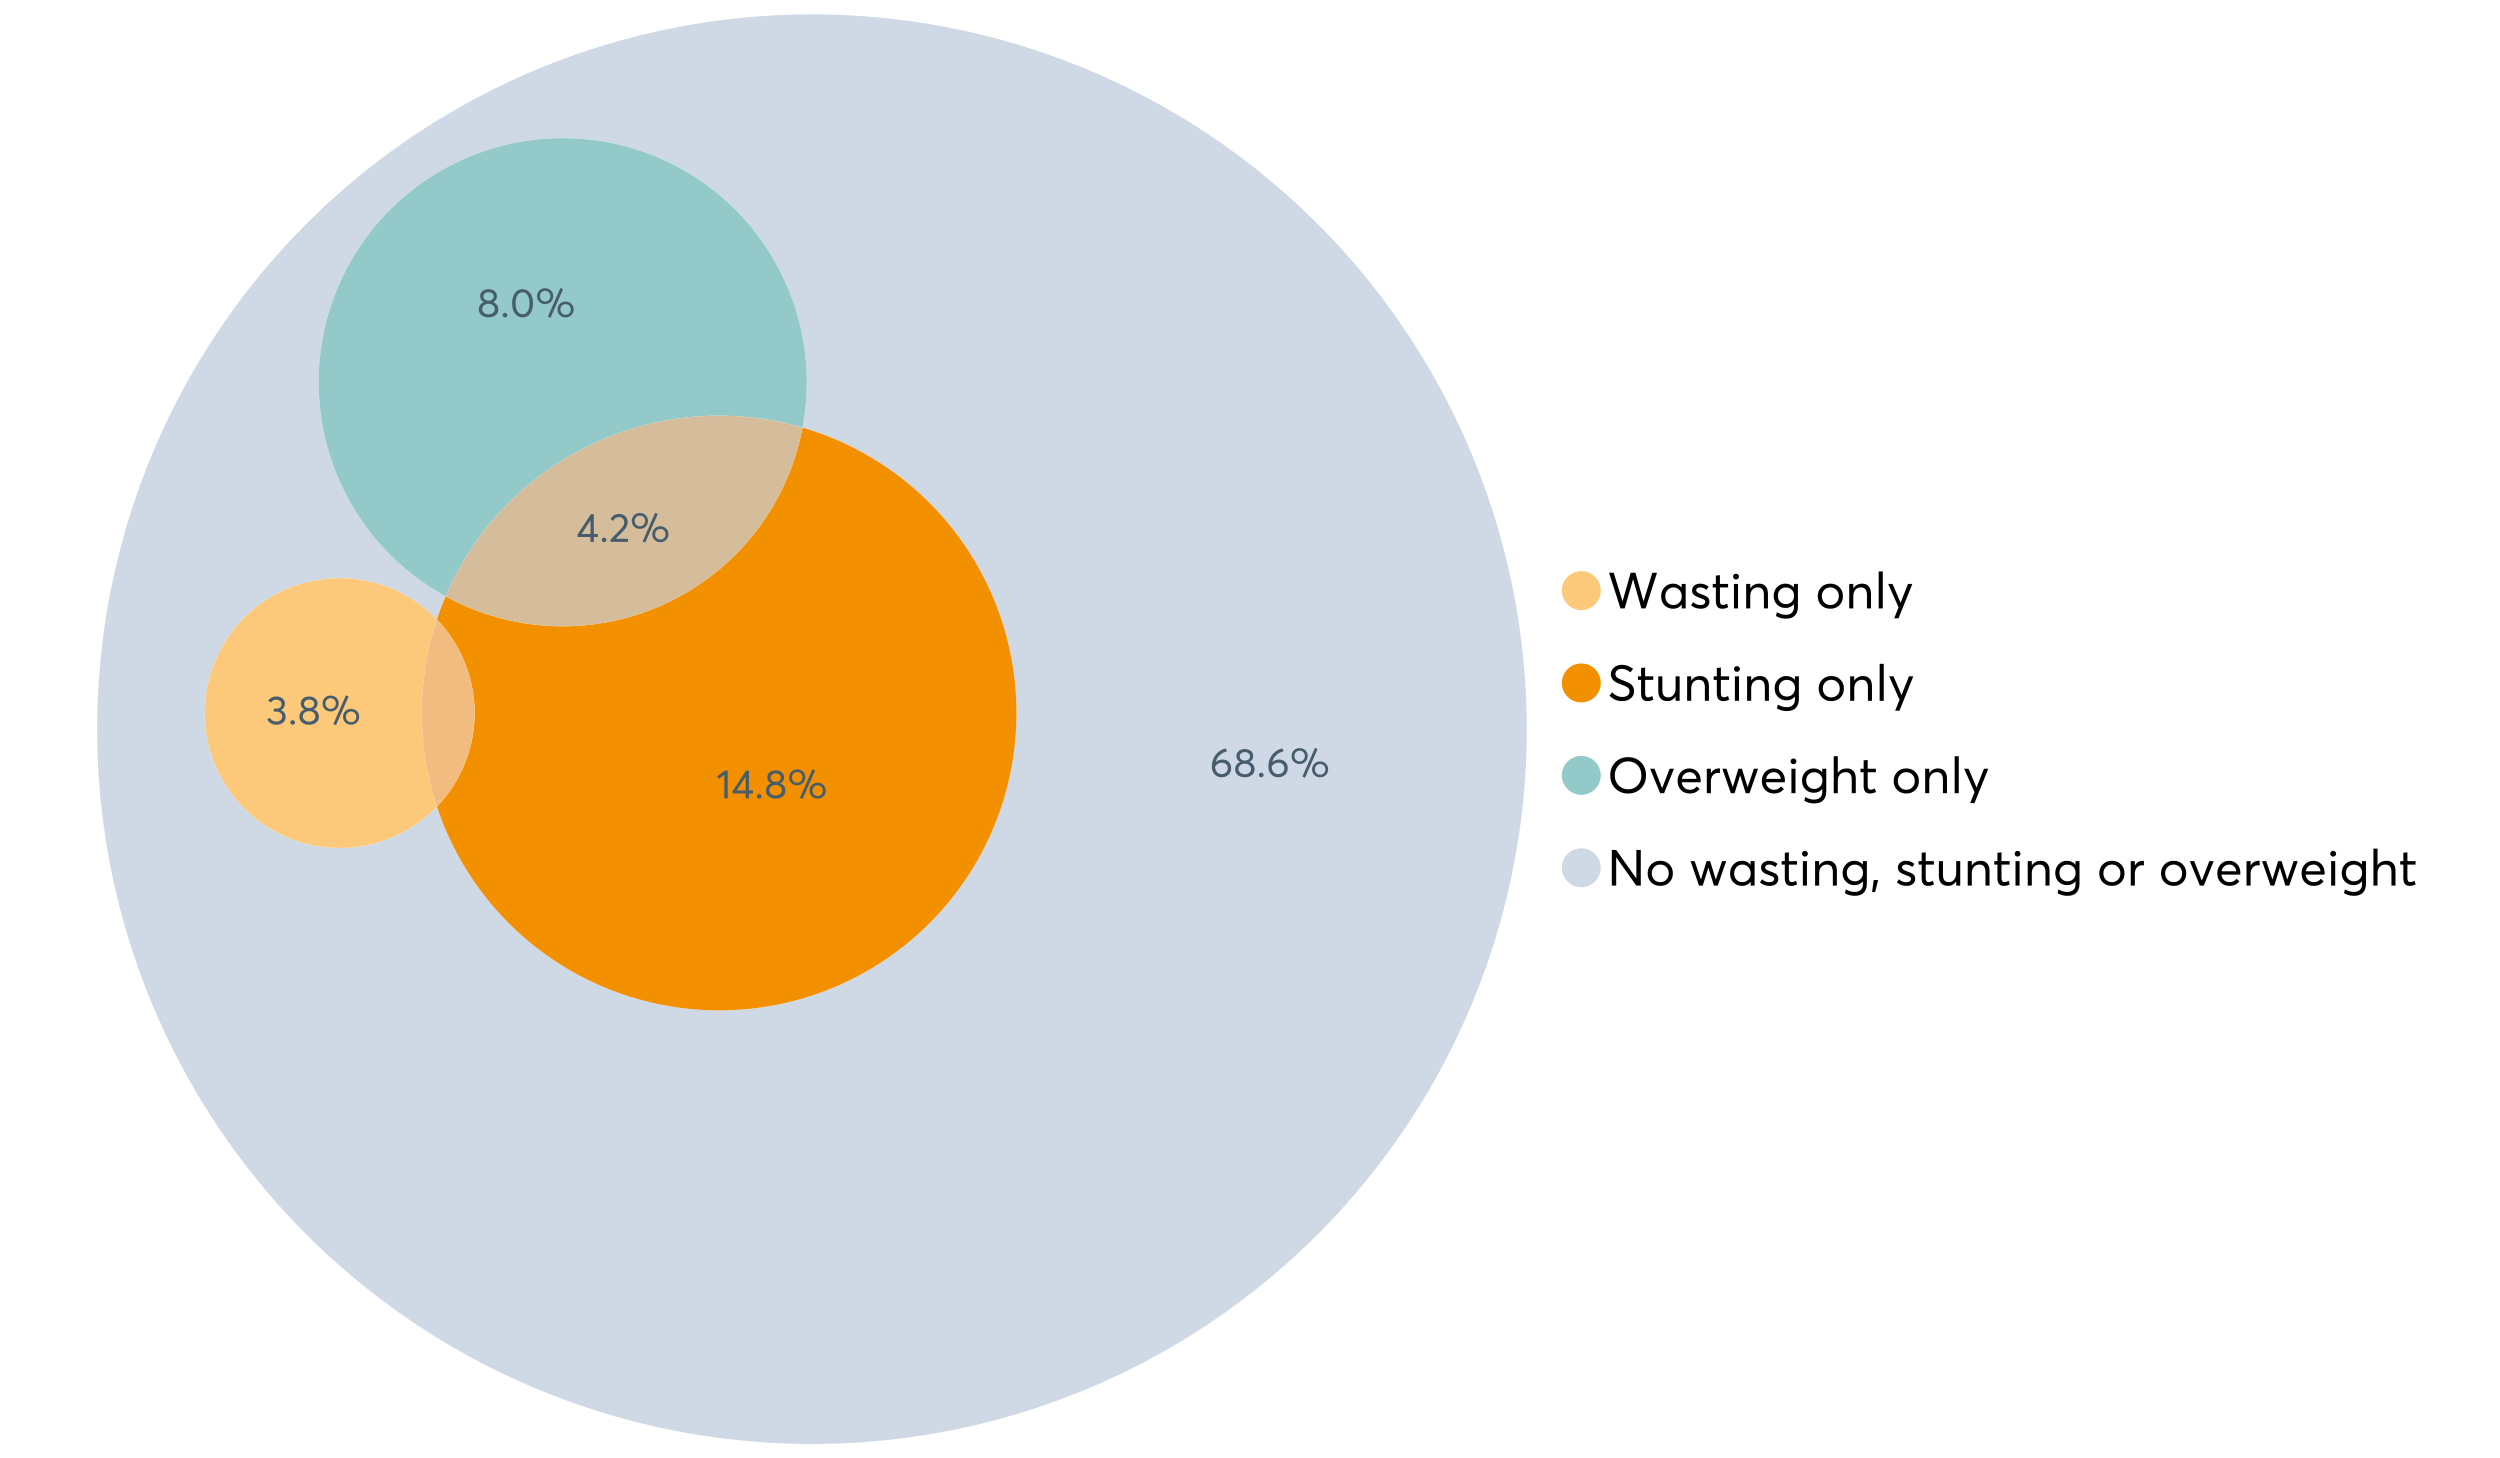 <?xml version="1.0" encoding="UTF-8"?>
<svg xmlns="http://www.w3.org/2000/svg" xmlns:xlink="http://www.w3.org/1999/xlink" width="1234.286pt" height="720pt" viewBox="0 0 1234.286 720" version="1.1">
<defs>
<g>
<symbol overflow="visible" id="glyph0-0">
<path style="stroke:none;" d=""/>
</symbol>
<symbol overflow="visible" id="glyph0-1">
<path style="stroke:none;" d="M 22.234 -17.609 L 24.547 -17.609 L 18.906 0 L 16.828 0 L 12.75 -14.438 L 12.734 -14.438 L 8.578 0 L 6.5 0 L 0.875 -17.609 L 3.172 -17.609 L 7.516 -3.547 L 7.562 -3.547 L 11.531 -17.609 L 13.891 -17.609 L 17.859 -3.5 L 17.891 -3.5 Z M 22.234 -17.609 "/>
</symbol>
<symbol overflow="visible" id="glyph0-2">
<path style="stroke:none;" d="M 11.297 -12.078 L 13.297 -12.078 L 13.297 0 L 11.359 0 L 11.359 -1.906 L 11.344 -1.906 C 10.312 -0.531 8.906 0.156 7.125 0.156 C 5.414 0.156 4 -0.406 2.875 -1.531 C 1.75 -2.656 1.188 -4.129 1.188 -5.953 C 1.188 -7.742 1.742 -9.238 2.859 -10.438 C 3.984 -11.633 5.395 -12.234 7.094 -12.234 C 8.812 -12.234 10.203 -11.578 11.266 -10.266 L 11.297 -10.266 Z M 7.297 -1.688 C 8.422 -1.688 9.379 -2.086 10.172 -2.891 C 10.961 -3.691 11.359 -4.711 11.359 -5.953 C 11.359 -7.191 10.973 -8.238 10.203 -9.094 C 9.441 -9.945 8.477 -10.375 7.312 -10.375 C 6.156 -10.375 5.18 -9.961 4.391 -9.141 C 3.609 -8.328 3.219 -7.266 3.219 -5.953 C 3.219 -4.711 3.594 -3.691 4.344 -2.891 C 5.102 -2.086 6.086 -1.688 7.297 -1.688 Z M 7.297 -1.688 "/>
</symbol>
<symbol overflow="visible" id="glyph0-3">
<path style="stroke:none;" d="M 5.609 0.156 C 3.734 0.156 2.156 -0.426 0.875 -1.594 L 1.906 -3.094 C 2.945 -2.133 4.18 -1.656 5.609 -1.656 C 6.305 -1.656 6.859 -1.812 7.266 -2.125 C 7.68 -2.445 7.891 -2.832 7.891 -3.281 C 7.891 -3.738 7.688 -4.086 7.281 -4.328 C 6.875 -4.566 6.164 -4.859 5.156 -5.203 C 5.094 -5.223 5.047 -5.242 5.016 -5.266 C 3.836 -5.672 2.938 -6.141 2.312 -6.672 C 1.695 -7.203 1.391 -7.973 1.391 -8.984 C 1.391 -9.91 1.766 -10.68 2.516 -11.297 C 3.266 -11.922 4.223 -12.234 5.391 -12.234 C 6.922 -12.234 8.301 -11.738 9.531 -10.75 L 8.484 -9.156 C 7.523 -9.977 6.457 -10.391 5.281 -10.391 C 4.801 -10.391 4.367 -10.258 3.984 -10 C 3.609 -9.738 3.422 -9.398 3.422 -8.984 C 3.422 -8.555 3.609 -8.207 3.984 -7.938 C 4.359 -7.676 4.93 -7.395 5.703 -7.094 C 5.836 -7.039 6.082 -6.945 6.438 -6.812 C 6.789 -6.688 7.023 -6.598 7.141 -6.547 C 7.254 -6.492 7.453 -6.406 7.734 -6.281 C 8.016 -6.164 8.207 -6.078 8.312 -6.016 C 8.414 -5.961 8.566 -5.867 8.766 -5.734 C 8.973 -5.598 9.113 -5.477 9.188 -5.375 C 9.258 -5.281 9.359 -5.148 9.484 -4.984 C 9.609 -4.816 9.695 -4.656 9.75 -4.5 C 9.801 -4.344 9.844 -4.16 9.875 -3.953 C 9.906 -3.742 9.922 -3.523 9.922 -3.297 C 9.922 -2.305 9.547 -1.484 8.797 -0.828 C 8.055 -0.172 6.992 0.156 5.609 0.156 Z M 5.609 0.156 "/>
</symbol>
<symbol overflow="visible" id="glyph0-4">
<path style="stroke:none;" d="M 5.328 0.156 C 3.234 0.156 2.188 -1.094 2.188 -3.594 L 2.188 -10.344 L 0.641 -10.344 L 0.641 -12.078 L 2.188 -12.078 L 2.188 -16.203 L 4.188 -16.422 L 4.188 -12.078 L 8.219 -12.078 L 8.219 -10.344 L 4.188 -10.344 L 4.188 -3.891 C 4.188 -3.148 4.297 -2.602 4.516 -2.25 C 4.742 -1.906 5.133 -1.734 5.688 -1.734 C 6.312 -1.734 6.988 -1.941 7.719 -2.359 L 8.266 -0.594 C 7.367 -0.094 6.391 0.156 5.328 0.156 Z M 5.328 0.156 "/>
</symbol>
<symbol overflow="visible" id="glyph0-5">
<path style="stroke:none;" d="M 3.094 -14.312 C 2.688 -14.312 2.344 -14.445 2.062 -14.719 C 1.789 -15 1.656 -15.336 1.656 -15.734 C 1.656 -16.129 1.789 -16.461 2.062 -16.734 C 2.344 -17.004 2.688 -17.141 3.094 -17.141 C 3.5 -17.141 3.844 -17 4.125 -16.719 C 4.406 -16.438 4.547 -16.109 4.547 -15.734 C 4.547 -15.336 4.406 -15 4.125 -14.719 C 3.844 -14.445 3.5 -14.312 3.094 -14.312 Z M 2.078 0 L 2.078 -12.078 L 4.094 -12.078 L 4.094 0 Z M 2.078 0 "/>
</symbol>
<symbol overflow="visible" id="glyph0-6">
<path style="stroke:none;" d="M 8.344 -12.234 C 9.676 -12.234 10.727 -11.805 11.5 -10.953 C 12.281 -10.098 12.672 -8.836 12.672 -7.172 L 12.672 0 L 10.672 0 L 10.672 -6.594 C 10.672 -9.113 9.688 -10.375 7.719 -10.375 C 6.562 -10.375 5.641 -9.988 4.953 -9.219 C 4.266 -8.445 3.922 -7.383 3.922 -6.031 L 3.922 0 L 1.906 0 L 1.906 -12.078 L 3.922 -12.078 L 3.922 -9.969 L 3.938 -9.969 C 5 -11.477 6.469 -12.234 8.344 -12.234 Z M 8.344 -12.234 "/>
</symbol>
<symbol overflow="visible" id="glyph0-7">
<path style="stroke:none;" d="M 11.094 -12.078 L 13.078 -12.078 L 13.078 -0.922 C 13.078 0.93 12.594 2.391 11.625 3.453 C 10.656 4.523 9.16 5.062 7.141 5.062 C 5.328 5.062 3.691 4.625 2.234 3.75 L 2.703 1.891 C 4.211 2.734 5.66 3.156 7.047 3.156 C 8.348 3.156 9.348 2.816 10.047 2.141 C 10.754 1.473 11.109 0.629 11.109 -0.391 L 11.109 -2.078 L 11.062 -2.078 C 10.051 -0.836 8.688 -0.219 6.969 -0.219 C 5.312 -0.219 3.922 -0.77 2.797 -1.875 C 1.672 -2.988 1.109 -4.43 1.109 -6.203 C 1.109 -7.922 1.66 -9.352 2.766 -10.5 C 3.867 -11.656 5.238 -12.234 6.875 -12.234 C 8.57 -12.234 9.961 -11.617 11.047 -10.391 L 11.094 -10.391 Z M 7.125 -2.109 C 8.332 -2.109 9.305 -2.5 10.047 -3.281 C 10.797 -4.07 11.172 -5.078 11.172 -6.297 C 11.172 -7.492 10.785 -8.469 10.016 -9.219 C 9.242 -9.969 8.281 -10.344 7.125 -10.344 C 5.977 -10.344 5.031 -9.957 4.281 -9.188 C 3.539 -8.426 3.172 -7.457 3.172 -6.281 C 3.172 -5.02 3.551 -4.008 4.312 -3.25 C 5.07 -2.488 6.008 -2.109 7.125 -2.109 Z M 7.125 -2.109 "/>
</symbol>
<symbol overflow="visible" id="glyph0-8">
<path style="stroke:none;" d=""/>
</symbol>
<symbol overflow="visible" id="glyph0-9">
<path style="stroke:none;" d="M 7.422 0.156 C 5.566 0.156 4.062 -0.43 2.906 -1.609 C 1.75 -2.785 1.172 -4.258 1.172 -6.031 C 1.172 -7.801 1.75 -9.273 2.906 -10.453 C 4.062 -11.641 5.566 -12.234 7.422 -12.234 C 9.203 -12.234 10.68 -11.656 11.859 -10.5 C 13.035 -9.344 13.625 -7.852 13.625 -6.031 C 13.625 -4.207 13.035 -2.719 11.859 -1.562 C 10.68 -0.414 9.203 0.156 7.422 0.156 Z M 7.422 -1.688 C 8.598 -1.688 9.586 -2.094 10.391 -2.906 C 11.191 -3.727 11.594 -4.77 11.594 -6.031 C 11.594 -7.301 11.191 -8.344 10.391 -9.156 C 9.598 -9.969 8.609 -10.375 7.422 -10.375 C 6.18 -10.375 5.164 -9.953 4.375 -9.109 C 3.594 -8.273 3.203 -7.242 3.203 -6.016 C 3.203 -4.797 3.594 -3.77 4.375 -2.938 C 5.164 -2.102 6.18 -1.688 7.422 -1.688 Z M 7.422 -1.688 "/>
</symbol>
<symbol overflow="visible" id="glyph0-10">
<path style="stroke:none;" d="M 2.078 0 L 2.078 -18.266 L 4.094 -18.266 L 4.094 0 Z M 2.078 0 "/>
</symbol>
<symbol overflow="visible" id="glyph0-11">
<path style="stroke:none;" d="M 10.344 -12.078 L 12.484 -12.078 L 5.656 4.906 L 3.516 4.906 L 5.688 -0.5 L 0.578 -12.078 L 2.734 -12.078 L 6.656 -2.875 L 6.703 -2.875 Z M 10.344 -12.078 "/>
</symbol>
<symbol overflow="visible" id="glyph0-12">
<path style="stroke:none;" d="M 7.344 0.156 C 4.875 0.156 2.789 -0.754 1.094 -2.578 L 2.484 -4.219 C 3.098 -3.457 3.844 -2.879 4.719 -2.484 C 5.594 -2.086 6.477 -1.891 7.375 -1.891 C 8.457 -1.891 9.328 -2.129 9.984 -2.609 C 10.641 -3.086 10.969 -3.75 10.969 -4.594 C 10.969 -5.051 10.891 -5.445 10.734 -5.781 C 10.578 -6.113 10.305 -6.406 9.922 -6.656 C 9.547 -6.914 9.176 -7.125 8.812 -7.281 C 8.457 -7.438 7.953 -7.641 7.297 -7.891 C 7.18 -7.941 7.086 -7.973 7.016 -7.984 C 6.367 -8.223 5.844 -8.426 5.438 -8.594 C 5.039 -8.77 4.582 -9.016 4.062 -9.328 C 3.539 -9.641 3.133 -9.957 2.844 -10.281 C 2.551 -10.602 2.297 -11.008 2.078 -11.5 C 1.867 -11.988 1.766 -12.531 1.766 -13.125 C 1.766 -14.438 2.285 -15.535 3.328 -16.422 C 4.367 -17.316 5.641 -17.773 7.141 -17.797 C 9.129 -17.797 10.992 -17.109 12.734 -15.734 L 11.406 -14.047 C 10.039 -15.203 8.617 -15.781 7.141 -15.781 C 6.285 -15.781 5.551 -15.551 4.938 -15.094 C 4.32 -14.645 4.016 -14.02 4.016 -13.219 C 4.016 -12.895 4.082 -12.594 4.219 -12.312 C 4.352 -12.039 4.5 -11.816 4.656 -11.641 C 4.82 -11.473 5.113 -11.281 5.531 -11.062 C 5.945 -10.852 6.273 -10.691 6.516 -10.578 C 6.754 -10.473 7.172 -10.305 7.766 -10.078 C 9.586 -9.379 10.785 -8.832 11.359 -8.438 C 12.598 -7.594 13.219 -6.383 13.219 -4.812 C 13.219 -3.258 12.645 -2.039 11.5 -1.156 C 10.352 -0.281 8.969 0.156 7.344 0.156 Z M 7.344 0.156 "/>
</symbol>
<symbol overflow="visible" id="glyph0-13">
<path style="stroke:none;" d="M 10.203 -12.078 L 12.203 -12.078 L 12.203 0 L 10.203 0 L 10.203 -2.016 L 10.172 -2.016 C 9.16 -0.566 7.836 0.156 6.203 0.156 C 4.766 0.156 3.645 -0.258 2.844 -1.094 C 2.051 -1.938 1.656 -3.203 1.656 -4.891 L 1.656 -12.078 L 3.672 -12.078 L 3.672 -5.453 C 3.672 -4.117 3.914 -3.156 4.406 -2.562 C 4.895 -1.977 5.633 -1.688 6.625 -1.688 C 7.613 -1.688 8.457 -2.094 9.156 -2.906 C 9.852 -3.727 10.203 -4.836 10.203 -6.234 Z M 10.203 -12.078 "/>
</symbol>
<symbol overflow="visible" id="glyph0-14">
<path style="stroke:none;" d="M 10.328 0.156 C 7.711 0.156 5.582 -0.691 3.938 -2.391 C 2.289 -4.086 1.469 -6.223 1.469 -8.797 C 1.469 -11.379 2.289 -13.523 3.938 -15.234 C 5.582 -16.941 7.711 -17.797 10.328 -17.797 C 12.836 -17.797 14.926 -16.961 16.594 -15.297 C 18.27 -13.629 19.109 -11.469 19.109 -8.812 C 19.109 -6.164 18.27 -4.008 16.594 -2.344 C 14.926 -0.676 12.836 0.156 10.328 0.156 Z M 10.328 -1.906 C 12.172 -1.906 13.719 -2.555 14.969 -3.859 C 16.219 -5.16 16.844 -6.812 16.844 -8.812 C 16.844 -10.82 16.219 -12.477 14.969 -13.781 C 13.719 -15.082 12.172 -15.734 10.328 -15.734 C 8.391 -15.734 6.801 -15.066 5.562 -13.734 C 4.32 -12.398 3.703 -10.754 3.703 -8.797 C 3.703 -6.848 4.32 -5.211 5.562 -3.891 C 6.801 -2.566 8.391 -1.906 10.328 -1.906 Z M 10.328 -1.906 "/>
</symbol>
<symbol overflow="visible" id="glyph0-15">
<path style="stroke:none;" d="M 10.203 -12.078 L 12.375 -12.078 L 7.469 0 L 5.531 0 L 0.594 -12.078 L 2.75 -12.078 L 6.469 -2.562 L 6.547 -2.562 Z M 10.203 -12.078 "/>
</symbol>
<symbol overflow="visible" id="glyph0-16">
<path style="stroke:none;" d="M 12.562 -6.234 C 12.562 -6.098 12.551 -5.922 12.531 -5.703 L 12.5 -5.406 L 3.203 -5.406 C 3.336 -4.281 3.77 -3.379 4.5 -2.703 C 5.238 -2.023 6.156 -1.688 7.25 -1.688 C 8.656 -1.688 9.785 -2.234 10.641 -3.328 L 12.062 -2.109 C 10.883 -0.598 9.254 0.156 7.172 0.156 C 5.43 0.156 3.992 -0.414 2.859 -1.562 C 1.734 -2.719 1.172 -4.207 1.172 -6.031 C 1.172 -7.832 1.719 -9.316 2.812 -10.484 C 3.914 -11.648 5.297 -12.234 6.953 -12.234 C 8.617 -12.234 9.969 -11.672 11 -10.547 C 12.039 -9.422 12.562 -7.984 12.562 -6.234 Z M 9.406 -9.469 C 8.789 -10.07 8.004 -10.375 7.047 -10.375 C 6.086 -10.375 5.266 -10.078 4.578 -9.484 C 3.891 -8.898 3.457 -8.098 3.281 -7.078 L 10.562 -7.078 C 10.406 -8.078 10.02 -8.875 9.406 -9.469 Z M 9.406 -9.469 "/>
</symbol>
<symbol overflow="visible" id="glyph0-17">
<path style="stroke:none;" d="M 7.891 -12.234 C 8.141 -12.234 8.305 -12.223 8.391 -12.203 L 8.391 -9.969 C 8.023 -10.008 7.758 -10.031 7.594 -10.031 C 6.469 -10.031 5.57 -9.641 4.906 -8.859 C 4.25 -8.078 3.922 -7.066 3.922 -5.828 L 3.922 0 L 1.906 0 L 1.906 -12.078 L 3.922 -12.078 L 3.922 -9.953 L 3.938 -9.953 C 4.883 -11.473 6.203 -12.234 7.891 -12.234 Z M 7.891 -12.234 "/>
</symbol>
<symbol overflow="visible" id="glyph0-18">
<path style="stroke:none;" d="M 16.297 -12.078 L 18.344 -12.078 L 14.141 0 L 12.25 0 L 9.531 -8.812 L 9.5 -8.812 L 6.75 0 L 4.906 0 L 0.719 -12.078 L 2.75 -12.078 L 5.828 -3.047 L 5.875 -3.047 L 8.641 -12.078 L 10.375 -12.078 L 13.172 -3.047 L 13.219 -3.047 Z M 16.297 -12.078 "/>
</symbol>
<symbol overflow="visible" id="glyph0-19">
<path style="stroke:none;" d="M 8.406 -12.234 C 9.781 -12.234 10.852 -11.816 11.625 -10.984 C 12.406 -10.16 12.797 -8.914 12.797 -7.25 L 12.797 0 L 10.797 0 L 10.797 -6.672 C 10.797 -9.141 9.812 -10.375 7.844 -10.375 C 6.633 -10.375 5.676 -9.992 4.969 -9.234 C 4.27 -8.473 3.922 -7.422 3.922 -6.078 L 3.922 0 L 1.906 0 L 1.906 -18.266 L 3.922 -18.266 L 3.922 -10.094 L 3.969 -10.094 C 4.977 -11.52 6.457 -12.234 8.406 -12.234 Z M 8.406 -12.234 "/>
</symbol>
<symbol overflow="visible" id="glyph0-20">
<path style="stroke:none;" d="M 14.359 -17.609 L 16.531 -17.609 L 16.531 0 L 14.312 0 L 4.438 -13.891 L 4.391 -13.891 L 4.391 0 L 2.234 0 L 2.234 -17.609 L 4.359 -17.609 L 14.312 -3.578 L 14.359 -3.578 Z M 14.359 -17.609 "/>
</symbol>
<symbol overflow="visible" id="glyph0-21">
<path style="stroke:none;" d="M 0.797 3.219 L 1.594 -2.734 L 3.797 -2.734 L 2.281 3.219 Z M 0.797 3.219 "/>
</symbol>
<symbol overflow="visible" id="glyph1-0">
<path style="stroke:none;" d=""/>
</symbol>
<symbol overflow="visible" id="glyph1-1">
<path style="stroke:none;" d="M 6.984 0 L 6.984 -2.406 L 0.625 -2.406 L 0.625 -3.609 L 7.234 -13.703 L 8.656 -13.703 L 8.656 -3.922 L 10.641 -3.922 L 10.641 -2.406 L 8.656 -2.406 L 8.656 0 Z M 2.625 -3.891 L 7.016 -3.891 L 7.016 -10.641 Z M 2.625 -3.891 "/>
</symbol>
<symbol overflow="visible" id="glyph1-2">
<path style="stroke:none;" d="M 2.406 0.125 C 2.07 0.125 1.797 0.016 1.578 -0.203 C 1.359 -0.422 1.25 -0.688 1.25 -1 C 1.25 -1.312 1.359 -1.578 1.578 -1.797 C 1.797 -2.023 2.07 -2.141 2.406 -2.141 C 2.719 -2.141 2.984 -2.023 3.203 -1.797 C 3.43 -1.578 3.547 -1.312 3.547 -1 C 3.547 -0.688 3.43 -0.422 3.203 -0.203 C 2.984 0.016 2.719 0.125 2.406 0.125 Z M 2.406 0.125 "/>
</symbol>
<symbol overflow="visible" id="glyph1-3">
<path style="stroke:none;" d="M 3.328 -1.531 L 9.406 -1.531 L 9.406 0 L 0.797 0 L 0.781 -1.156 L 5.469 -5.938 C 6.156 -6.656 6.676 -7.289 7.031 -7.844 C 7.383 -8.406 7.562 -8.992 7.562 -9.609 C 7.562 -10.367 7.32 -10.992 6.844 -11.484 C 6.363 -11.984 5.742 -12.234 4.984 -12.234 C 3.672 -12.234 2.688 -11.613 2.031 -10.375 L 0.797 -11.219 C 1.672 -12.945 3.098 -13.812 5.078 -13.812 C 6.223 -13.812 7.203 -13.445 8.016 -12.719 C 8.828 -11.988 9.234 -11.016 9.234 -9.797 C 9.234 -9.004 9.051 -8.25 8.688 -7.531 C 8.332 -6.812 7.734 -6.031 6.891 -5.188 L 3.328 -1.578 Z M 3.328 -1.531 "/>
</symbol>
<symbol overflow="visible" id="glyph1-4">
<path style="stroke:none;" d="M 7.531 0.344 L 6.219 -0.219 L 12.422 -14.391 L 13.734 -13.812 Z M 4.859 -6.438 C 3.742 -6.438 2.801 -6.801 2.031 -7.531 C 1.27 -8.27 0.891 -9.223 0.891 -10.391 C 0.891 -11.473 1.258 -12.391 2 -13.141 C 2.738 -13.898 3.691 -14.281 4.859 -14.281 C 5.984 -14.281 6.93 -13.922 7.703 -13.203 C 8.473 -12.484 8.859 -11.547 8.859 -10.391 C 8.859 -9.285 8.484 -8.348 7.734 -7.578 C 6.992 -6.816 6.035 -6.438 4.859 -6.438 Z M 4.891 -7.719 C 5.641 -7.719 6.254 -7.973 6.734 -8.484 C 7.211 -8.992 7.453 -9.625 7.453 -10.375 C 7.453 -11.145 7.203 -11.77 6.703 -12.25 C 6.211 -12.738 5.609 -12.984 4.891 -12.984 C 4.129 -12.984 3.508 -12.734 3.031 -12.234 C 2.551 -11.734 2.312 -11.113 2.312 -10.375 C 2.312 -9.582 2.555 -8.941 3.047 -8.453 C 3.535 -7.961 4.148 -7.719 4.891 -7.719 Z M 14.969 0.125 C 13.852 0.125 12.91 -0.238 12.141 -0.969 C 11.379 -1.707 11 -2.656 11 -3.812 C 11 -4.895 11.367 -5.816 12.109 -6.578 C 12.859 -7.336 13.812 -7.719 14.969 -7.719 C 16.082 -7.719 17.023 -7.348 17.797 -6.609 C 18.566 -5.879 18.953 -4.945 18.953 -3.812 C 18.953 -2.707 18.582 -1.773 17.844 -1.016 C 17.113 -0.254 16.156 0.125 14.969 0.125 Z M 14.969 -1.156 C 15.738 -1.156 16.363 -1.406 16.844 -1.906 C 17.32 -2.414 17.562 -3.039 17.562 -3.781 C 17.562 -4.57 17.312 -5.207 16.812 -5.688 C 16.312 -6.176 15.695 -6.422 14.969 -6.422 C 14.219 -6.422 13.602 -6.164 13.125 -5.656 C 12.656 -5.156 12.422 -4.531 12.422 -3.781 C 12.422 -3.008 12.664 -2.379 13.156 -1.891 C 13.645 -1.398 14.25 -1.156 14.969 -1.156 Z M 14.969 -1.156 "/>
</symbol>
<symbol overflow="visible" id="glyph1-5">
<path style="stroke:none;" d="M 6.375 -8.641 C 7.625 -8.641 8.645 -8.25 9.438 -7.469 C 10.238 -6.688 10.641 -5.625 10.641 -4.281 C 10.641 -3.02 10.191 -1.969 9.297 -1.125 C 8.398 -0.289 7.273 0.125 5.922 0.125 C 4.535 0.125 3.383 -0.363 2.469 -1.344 C 1.551 -2.332 1.094 -3.602 1.094 -5.156 C 1.094 -7.531 1.773 -9.535 3.141 -11.172 C 4.516 -12.805 6.156 -13.785 8.062 -14.109 L 8.547 -12.688 C 7.223 -12.375 6.062 -11.77 5.062 -10.875 C 4.062 -9.988 3.379 -8.836 3.016 -7.422 L 3.031 -7.422 C 3.914 -8.234 5.031 -8.641 6.375 -8.641 Z M 5.906 -1.453 C 6.801 -1.453 7.535 -1.727 8.109 -2.281 C 8.68 -2.832 8.969 -3.508 8.969 -4.312 C 8.969 -5.145 8.695 -5.812 8.156 -6.312 C 7.625 -6.82 6.906 -7.078 6 -7.078 C 5.281 -7.078 4.641 -6.895 4.078 -6.531 C 3.516 -6.176 3.066 -5.734 2.734 -5.203 L 2.734 -5.062 C 2.734 -3.988 3.023 -3.117 3.609 -2.453 C 4.203 -1.785 4.969 -1.453 5.906 -1.453 Z M 5.906 -1.453 "/>
</symbol>
<symbol overflow="visible" id="glyph1-6">
<path style="stroke:none;" d="M 7.938 -7.422 C 8.719 -7.16 9.348 -6.711 9.828 -6.078 C 10.305 -5.441 10.547 -4.672 10.547 -3.766 C 10.547 -2.609 10.086 -1.672 9.172 -0.953 C 8.254 -0.234 7.102 0.125 5.719 0.125 C 4.32 0.125 3.172 -0.242 2.266 -0.984 C 1.367 -1.723 0.922 -2.648 0.922 -3.766 C 0.922 -4.672 1.16 -5.441 1.641 -6.078 C 2.117 -6.711 2.742 -7.16 3.516 -7.422 L 3.516 -7.438 C 3.004 -7.594 2.555 -7.938 2.172 -8.469 C 1.785 -9 1.594 -9.617 1.594 -10.328 C 1.594 -11.398 1.977 -12.25 2.75 -12.875 C 3.52 -13.5 4.508 -13.812 5.719 -13.812 C 6.957 -13.812 7.957 -13.492 8.719 -12.859 C 9.488 -12.223 9.875 -11.379 9.875 -10.328 C 9.875 -9.641 9.676 -9.023 9.281 -8.484 C 8.883 -7.941 8.438 -7.594 7.938 -7.438 Z M 5.719 -12.328 C 4.977 -12.328 4.375 -12.117 3.906 -11.703 C 3.438 -11.285 3.203 -10.785 3.203 -10.203 C 3.203 -9.578 3.438 -9.078 3.906 -8.703 C 4.375 -8.328 4.977 -8.141 5.719 -8.141 C 6.477 -8.141 7.094 -8.328 7.562 -8.703 C 8.039 -9.078 8.281 -9.578 8.281 -10.203 C 8.281 -10.816 8.035 -11.32 7.547 -11.719 C 7.055 -12.125 6.445 -12.328 5.719 -12.328 Z M 5.719 -1.391 C 6.633 -1.391 7.379 -1.641 7.953 -2.141 C 8.523 -2.641 8.812 -3.242 8.812 -3.953 C 8.812 -4.734 8.523 -5.363 7.953 -5.844 C 7.379 -6.332 6.633 -6.578 5.719 -6.578 C 4.789 -6.578 4.039 -6.332 3.469 -5.844 C 2.895 -5.363 2.609 -4.734 2.609 -3.953 C 2.609 -3.211 2.906 -2.598 3.5 -2.109 C 4.102 -1.629 4.844 -1.391 5.719 -1.391 Z M 5.719 -1.391 "/>
</symbol>
<symbol overflow="visible" id="glyph1-7">
<path style="stroke:none;" d="M 7.344 -7.094 C 8.07 -6.812 8.641 -6.375 9.047 -5.781 C 9.461 -5.188 9.672 -4.484 9.672 -3.672 C 9.672 -2.555 9.25 -1.645 8.406 -0.938 C 7.57 -0.227 6.52 0.125 5.25 0.125 C 4.113 0.125 3.133 -0.117 2.312 -0.609 C 1.5 -1.109 0.914 -1.77 0.562 -2.594 L 2.016 -3.266 C 2.555 -2.055 3.598 -1.453 5.141 -1.453 C 5.941 -1.453 6.613 -1.68 7.156 -2.141 C 7.695 -2.598 7.969 -3.191 7.969 -3.922 C 7.969 -4.617 7.707 -5.195 7.188 -5.656 C 6.676 -6.125 5.938 -6.359 4.969 -6.359 L 3.828 -6.359 L 3.828 -7.828 L 5.156 -7.828 C 5.988 -7.828 6.609 -8.035 7.016 -8.453 C 7.43 -8.867 7.641 -9.391 7.641 -10.016 C 7.641 -10.672 7.391 -11.203 6.891 -11.609 C 6.398 -12.023 5.789 -12.234 5.062 -12.234 C 3.883 -12.234 2.992 -11.789 2.391 -10.906 L 1.031 -11.641 C 1.406 -12.305 1.941 -12.832 2.641 -13.219 C 3.336 -13.613 4.16 -13.812 5.109 -13.812 C 6.316 -13.812 7.316 -13.488 8.109 -12.844 C 8.91 -12.195 9.312 -11.328 9.312 -10.234 C 9.312 -9.555 9.141 -8.941 8.797 -8.391 C 8.453 -7.836 7.969 -7.414 7.344 -7.125 Z M 7.344 -7.094 "/>
</symbol>
<symbol overflow="visible" id="glyph1-8">
<path style="stroke:none;" d="M 3.984 0 L 3.984 -11.656 L 1.25 -9.609 L 0.422 -10.859 L 4.266 -13.703 L 5.656 -13.703 L 5.656 0 Z M 3.984 0 "/>
</symbol>
<symbol overflow="visible" id="glyph1-9">
<path style="stroke:none;" d="M 6.266 0.125 C 4.734 0.125 3.488 -0.488 2.531 -1.719 C 1.582 -2.945 1.109 -4.656 1.109 -6.844 C 1.109 -8.914 1.566 -10.594 2.484 -11.875 C 3.41 -13.164 4.672 -13.812 6.266 -13.812 C 7.785 -13.812 9.02 -13.195 9.969 -11.969 C 10.926 -10.738 11.406 -9.031 11.406 -6.844 C 11.406 -4.77 10.945 -3.086 10.031 -1.797 C 9.125 -0.516 7.867 0.125 6.266 0.125 Z M 6.266 -1.438 C 7.348 -1.438 8.191 -1.922 8.797 -2.891 C 9.398 -3.859 9.703 -5.176 9.703 -6.844 C 9.703 -8.551 9.383 -9.879 8.75 -10.828 C 8.125 -11.785 7.297 -12.266 6.266 -12.266 C 5.18 -12.266 4.332 -11.773 3.719 -10.797 C 3.113 -9.816 2.812 -8.5 2.812 -6.844 C 2.812 -5.133 3.125 -3.805 3.75 -2.859 C 4.383 -1.91 5.223 -1.438 6.266 -1.438 Z M 6.266 -1.438 "/>
</symbol>
</g>
</defs>
<g id="surface140227">
<path style=" stroke:none;fill-rule:nonzero;fill:rgb(98.824%,78.824%,47.843%);fill-opacity:1;" d="M 790.324 291.582 C 790.324 296.891 786.02 301.195 780.711 301.195 C 775.398 301.195 771.094 296.891 771.094 291.582 C 771.094 286.273 775.398 281.969 780.711 281.969 C 786.02 281.969 790.324 286.273 790.324 291.582 "/>
<g style="fill:rgb(0%,0%,0%);fill-opacity:1;">
  <use xlink:href="#glyph0-1" x="793.543" y="300.387"/>
  <use xlink:href="#glyph0-2" x="818.944" y="300.387"/>
  <use xlink:href="#glyph0-3" x="834.026" y="300.387"/>
  <use xlink:href="#glyph0-4" x="844.965" y="300.387"/>
  <use xlink:href="#glyph0-5" x="853.994" y="300.387"/>
  <use xlink:href="#glyph0-6" x="860.195" y="300.387"/>
  <use xlink:href="#glyph0-7" x="874.583" y="300.387"/>
  <use xlink:href="#glyph0-8" x="889.441" y="300.387"/>
  <use xlink:href="#glyph0-9" x="896.263" y="300.387"/>
  <use xlink:href="#glyph0-6" x="911.072" y="300.387"/>
  <use xlink:href="#glyph0-10" x="925.459" y="300.387"/>
  <use xlink:href="#glyph0-11" x="931.66" y="300.387"/>
</g>
<path style=" stroke:none;fill-rule:nonzero;fill:rgb(95.294%,56.471%,0%);fill-opacity:1;" d="M 790.324 337.195 C 790.324 342.504 786.02 346.809 780.711 346.809 C 775.398 346.809 771.094 342.504 771.094 337.195 C 771.094 331.883 775.398 327.578 780.711 327.578 C 786.02 327.578 790.324 331.883 790.324 337.195 "/>
<g style="fill:rgb(0%,0%,0%);fill-opacity:1;">
  <use xlink:href="#glyph0-12" x="793.543" y="346"/>
  <use xlink:href="#glyph0-4" x="808.029" y="346"/>
  <use xlink:href="#glyph0-13" x="817.059" y="346"/>
  <use xlink:href="#glyph0-6" x="831.049" y="346"/>
  <use xlink:href="#glyph0-4" x="845.436" y="346"/>
  <use xlink:href="#glyph0-5" x="854.465" y="346"/>
  <use xlink:href="#glyph0-6" x="860.667" y="346"/>
  <use xlink:href="#glyph0-7" x="875.054" y="346"/>
  <use xlink:href="#glyph0-8" x="889.913" y="346"/>
  <use xlink:href="#glyph0-9" x="896.734" y="346"/>
  <use xlink:href="#glyph0-6" x="911.543" y="346"/>
  <use xlink:href="#glyph0-10" x="925.93" y="346"/>
  <use xlink:href="#glyph0-11" x="932.132" y="346"/>
</g>
<path style=" stroke:none;fill-rule:nonzero;fill:rgb(57.647%,79.216%,78.824%);fill-opacity:1;" d="M 790.324 382.805 C 790.324 388.117 786.02 392.422 780.711 392.422 C 775.398 392.422 771.094 388.117 771.094 382.805 C 771.094 377.496 775.398 373.191 780.711 373.191 C 786.02 373.191 790.324 377.496 790.324 382.805 "/>
<g style="fill:rgb(0%,0%,0%);fill-opacity:1;">
  <use xlink:href="#glyph0-14" x="793.543" y="391.613"/>
  <use xlink:href="#glyph0-15" x="814.107" y="391.613"/>
  <use xlink:href="#glyph0-16" x="827.08" y="391.613"/>
  <use xlink:href="#glyph0-17" x="840.773" y="391.613"/>
  <use xlink:href="#glyph0-18" x="849.628" y="391.613"/>
  <use xlink:href="#glyph0-16" x="868.679" y="391.613"/>
  <use xlink:href="#glyph0-5" x="882.372" y="391.613"/>
  <use xlink:href="#glyph0-7" x="888.573" y="391.613"/>
  <use xlink:href="#glyph0-19" x="903.432" y="391.613"/>
  <use xlink:href="#glyph0-4" x="917.918" y="391.613"/>
  <use xlink:href="#glyph0-8" x="926.947" y="391.613"/>
  <use xlink:href="#glyph0-9" x="933.769" y="391.613"/>
  <use xlink:href="#glyph0-6" x="948.578" y="391.613"/>
  <use xlink:href="#glyph0-10" x="962.965" y="391.613"/>
  <use xlink:href="#glyph0-11" x="969.166" y="391.613"/>
</g>
<path style=" stroke:none;fill-rule:nonzero;fill:rgb(81.176%,85.098%,89.804%);fill-opacity:1;" d="M 790.324 428.418 C 790.324 433.727 786.02 438.031 780.711 438.031 C 775.398 438.031 771.094 433.727 771.094 428.418 C 771.094 423.109 775.398 418.805 780.711 418.805 C 786.02 418.805 790.324 423.109 790.324 428.418 "/>
<g style="fill:rgb(0%,0%,0%);fill-opacity:1;">
  <use xlink:href="#glyph0-20" x="793.543" y="437.223"/>
  <use xlink:href="#glyph0-9" x="812.296" y="437.223"/>
  <use xlink:href="#glyph0-8" x="827.105" y="437.223"/>
  <use xlink:href="#glyph0-18" x="833.926" y="437.223"/>
  <use xlink:href="#glyph0-2" x="852.977" y="437.223"/>
  <use xlink:href="#glyph0-3" x="868.059" y="437.223"/>
  <use xlink:href="#glyph0-4" x="878.998" y="437.223"/>
  <use xlink:href="#glyph0-5" x="888.027" y="437.223"/>
  <use xlink:href="#glyph0-6" x="894.229" y="437.223"/>
  <use xlink:href="#glyph0-7" x="908.616" y="437.223"/>
  <use xlink:href="#glyph0-21" x="923.474" y="437.223"/>
  <use xlink:href="#glyph0-8" x="928.808" y="437.223"/>
  <use xlink:href="#glyph0-3" x="935.629" y="437.223"/>
  <use xlink:href="#glyph0-4" x="946.568" y="437.223"/>
  <use xlink:href="#glyph0-13" x="955.598" y="437.223"/>
  <use xlink:href="#glyph0-6" x="969.588" y="437.223"/>
  <use xlink:href="#glyph0-4" x="983.975" y="437.223"/>
  <use xlink:href="#glyph0-5" x="993.004" y="437.223"/>
  <use xlink:href="#glyph0-6" x="999.206" y="437.223"/>
  <use xlink:href="#glyph0-7" x="1013.593" y="437.223"/>
  <use xlink:href="#glyph0-8" x="1028.452" y="437.223"/>
  <use xlink:href="#glyph0-9" x="1035.273" y="437.223"/>
  <use xlink:href="#glyph0-17" x="1050.082" y="437.223"/>
  <use xlink:href="#glyph0-8" x="1058.938" y="437.223"/>
  <use xlink:href="#glyph0-9" x="1065.759" y="437.223"/>
  <use xlink:href="#glyph0-15" x="1080.568" y="437.223"/>
  <use xlink:href="#glyph0-16" x="1093.541" y="437.223"/>
  <use xlink:href="#glyph0-17" x="1107.234" y="437.223"/>
  <use xlink:href="#glyph0-18" x="1116.09" y="437.223"/>
  <use xlink:href="#glyph0-16" x="1135.14" y="437.223"/>
  <use xlink:href="#glyph0-5" x="1148.833" y="437.223"/>
  <use xlink:href="#glyph0-7" x="1155.034" y="437.223"/>
  <use xlink:href="#glyph0-19" x="1169.893" y="437.223"/>
  <use xlink:href="#glyph0-4" x="1184.379" y="437.223"/>
</g>
<path style=" stroke:none;fill-rule:nonzero;fill:rgb(81.176%,85.098%,89.804%);fill-opacity:1;" d="M 414.152 712.691 L 425.277 712.098 L 436.383 711.152 L 447.449 709.855 L 458.469 708.211 L 469.434 706.219 L 480.328 703.883 L 491.145 701.203 L 501.871 698.184 L 512.496 694.824 L 523.012 691.137 L 533.402 687.113 L 543.664 682.77 L 553.781 678.098 L 563.75 673.113 L 573.551 667.816 L 583.184 662.211 L 592.633 656.305 L 601.891 650.105 L 610.949 643.613 L 619.797 636.84 L 628.43 629.793 L 636.832 622.473 L 645 614.895 L 652.926 607.062 L 660.598 598.98 L 668.012 590.664 L 675.16 582.113 L 682.035 573.344 L 688.633 564.363 L 694.941 555.176 L 700.953 545.797 L 706.672 536.23 L 712.082 526.492 L 717.184 516.582 L 721.969 506.52 L 726.434 496.309 L 730.574 485.965 L 734.387 475.492 L 737.867 464.906 L 741.012 454.219 L 743.816 443.434 L 746.277 432.566 L 748.395 421.625 L 750.168 410.625 L 751.594 399.57 L 752.668 388.48 L 753.391 377.359 L 753.762 366.223 L 753.785 355.082 L 753.453 343.941 L 752.77 332.82 L 751.738 321.727 L 750.352 310.668 L 748.621 299.66 L 746.543 288.711 L 744.121 277.836 L 741.355 267.043 L 738.25 256.34 L 734.812 245.738 L 731.039 235.254 L 726.934 224.895 L 722.508 214.668 L 717.758 204.59 L 712.695 194.66 L 707.32 184.902 L 701.641 175.312 L 695.66 165.91 L 689.387 156.703 L 682.824 147.695 L 675.98 138.902 L 668.863 130.328 L 661.48 121.98 L 653.836 113.871 L 645.941 106.008 L 637.801 98.398 L 629.426 91.051 L 620.82 83.969 L 611.996 77.164 L 602.961 70.641 L 593.727 64.406 L 584.301 58.465 L 574.688 52.824 L 564.906 47.492 L 554.957 42.469 L 544.855 37.762 L 534.613 33.379 L 524.234 29.32 L 513.734 25.59 L 503.121 22.191 L 492.406 19.133 L 481.602 16.414 L 470.715 14.039 L 459.758 12.004 L 448.742 10.32 L 437.68 8.984 L 426.578 7.996 L 415.453 7.359 L 404.316 7.074 L 393.172 7.145 L 382.035 7.562 L 370.922 8.332 L 359.832 9.453 L 348.789 10.922 L 337.793 12.742 L 326.863 14.906 L 316.004 17.414 L 305.234 20.266 L 294.555 23.453 L 283.984 26.977 L 273.531 30.836 L 263.203 35.02 L 253.012 39.527 L 242.969 44.355 L 233.082 49.496 L 223.363 54.949 L 213.824 60.703 L 204.469 66.758 L 195.309 73.105 L 186.355 79.738 L 177.613 86.648 L 169.094 93.832 L 160.809 101.281 L 152.762 108.992 L 144.961 116.949 L 137.414 125.148 L 130.133 133.582 L 123.121 142.242 L 116.383 151.121 L 109.93 160.203 L 103.77 169.488 L 97.902 178.965 L 92.34 188.617 L 87.082 198.441 L 82.141 208.43 L 77.512 218.566 L 73.211 228.848 L 69.23 239.254 L 65.586 249.785 L 62.273 260.426 L 59.297 271.164 L 56.664 281.992 L 54.375 292.895 L 52.43 303.867 L 50.828 314.895 L 49.578 325.969 L 48.68 337.074 L 48.133 348.207 L 47.938 359.348 L 48.09 370.488 L 48.598 381.621 L 49.457 392.73 L 50.664 403.809 L 52.223 414.844 L 54.129 425.82 L 56.379 436.734 L 58.973 447.574 L 61.906 458.32 L 65.18 468.973 L 68.789 479.516 L 72.727 489.941 L 76.992 500.234 L 81.582 510.391 L 86.488 520.395 L 91.707 530.238 L 97.234 539.914 L 103.066 549.41 L 109.195 558.719 L 115.613 567.828 L 122.316 576.73 L 129.297 585.414 L 136.547 593.875 L 144.062 602.102 L 151.832 610.09 L 159.852 617.828 L 168.113 625.309 L 176.602 632.523 L 185.32 639.469 L 194.25 646.133 L 203.383 652.512 L 212.715 658.602 L 222.238 664.395 L 231.934 669.883 L 241.801 675.059 L 251.828 679.926 L 262 684.469 L 272.312 688.691 L 282.754 692.586 L 293.312 696.152 L 303.977 699.379 L 314.738 702.27 L 325.586 704.816 L 336.512 707.023 L 347.496 708.883 L 358.539 710.391 L 369.621 711.555 L 380.734 712.367 L 391.867 712.824 L 403.012 712.934 Z M 351.301 498.812 L 346.668 498.621 L 342.047 498.281 L 337.434 497.797 L 332.844 497.168 L 328.273 496.395 L 323.727 495.48 L 319.215 494.418 L 314.738 493.215 L 310.301 491.875 L 305.91 490.391 L 301.566 488.77 L 297.277 487.016 L 293.043 485.125 L 288.875 483.102 L 284.77 480.945 L 280.734 478.664 L 276.773 476.254 L 272.895 473.723 L 269.094 471.066 L 265.379 468.293 L 261.754 465.406 L 258.219 462.402 L 254.785 459.293 L 251.449 456.074 L 248.215 452.75 L 245.09 449.328 L 242.074 445.809 L 239.168 442.195 L 236.379 438.492 L 233.711 434.703 L 231.16 430.832 L 228.734 426.883 L 226.438 422.855 L 224.266 418.762 L 222.223 414.598 L 220.316 410.375 L 218.539 406.094 L 216.902 401.758 L 215.691 398.223 L 215.277 398.66 L 213.781 400.141 L 212.242 401.57 L 210.656 402.953 L 209.027 404.281 L 207.355 405.559 L 205.648 406.785 L 203.898 407.953 L 202.117 409.07 L 200.297 410.125 L 198.449 411.125 L 196.566 412.066 L 194.66 412.949 L 192.723 413.77 L 190.762 414.527 L 188.777 415.223 L 186.773 415.855 L 184.746 416.426 L 182.707 416.934 L 180.648 417.375 L 178.582 417.75 L 176.5 418.059 L 174.414 418.305 L 172.316 418.484 L 170.219 418.594 L 168.113 418.641 L 166.012 418.621 L 163.91 418.535 L 161.812 418.379 L 159.723 418.16 L 157.641 417.875 L 155.566 417.527 L 153.504 417.109 L 151.457 416.629 L 149.426 416.082 L 147.414 415.473 L 145.422 414.801 L 143.449 414.066 L 141.504 413.27 L 139.586 412.41 L 137.691 411.492 L 135.832 410.516 L 134 409.48 L 132.203 408.387 L 130.441 407.238 L 128.719 406.035 L 127.035 404.777 L 125.391 403.465 L 123.785 402.105 L 122.227 400.691 L 120.715 399.234 L 119.25 397.727 L 117.832 396.172 L 116.461 394.578 L 115.145 392.938 L 113.879 391.258 L 112.668 389.539 L 111.512 387.781 L 110.41 385.988 L 109.367 384.164 L 108.383 382.305 L 107.457 380.418 L 106.59 378.504 L 105.785 376.559 L 105.043 374.594 L 104.363 372.602 L 103.746 370.594 L 103.191 368.562 L 102.699 366.52 L 102.277 364.461 L 101.918 362.387 L 101.621 360.305 L 101.395 358.215 L 101.234 356.117 L 101.137 354.016 L 101.109 351.914 L 101.145 349.812 L 101.25 347.711 L 101.418 345.617 L 101.652 343.527 L 101.957 341.445 L 102.324 339.375 L 102.754 337.316 L 103.254 335.273 L 103.812 333.246 L 104.438 331.238 L 105.125 329.25 L 105.879 327.289 L 106.688 325.348 L 107.562 323.434 L 108.496 321.551 L 109.488 319.695 L 110.539 317.875 L 111.645 316.086 L 112.809 314.332 L 114.023 312.617 L 115.297 310.945 L 116.621 309.309 L 117.992 307.719 L 119.418 306.172 L 120.891 304.668 L 122.41 303.215 L 123.973 301.809 L 125.578 300.453 L 127.23 299.148 L 128.918 297.898 L 130.648 296.699 L 132.414 295.555 L 134.215 294.469 L 136.047 293.441 L 137.914 292.473 L 139.809 291.559 L 141.73 290.711 L 143.68 289.918 L 145.652 289.191 L 147.648 288.527 L 149.664 287.926 L 151.695 287.387 L 153.746 286.914 L 155.809 286.504 L 157.883 286.164 L 159.969 285.887 L 162.059 285.672 L 164.156 285.527 L 166.258 285.449 L 168.363 285.438 L 170.465 285.488 L 172.562 285.609 L 174.656 285.797 L 176.746 286.047 L 178.824 286.367 L 180.891 286.75 L 182.945 287.199 L 184.984 287.711 L 187.008 288.289 L 189.012 288.93 L 190.992 289.633 L 192.949 290.398 L 194.883 291.227 L 196.789 292.113 L 198.668 293.062 L 200.512 294.07 L 202.328 295.133 L 204.105 296.254 L 205.848 297.434 L 207.555 298.664 L 209.219 299.945 L 210.844 301.285 L 212.422 302.672 L 213.961 304.105 L 215.449 305.59 L 215.688 305.844 L 217.086 301.809 L 218.742 297.48 L 220.016 294.438 L 216.82 292.629 L 213.57 290.652 L 210.383 288.574 L 207.266 286.395 L 204.215 284.121 L 201.242 281.75 L 198.34 279.285 L 195.52 276.73 L 192.785 274.09 L 190.129 271.363 L 187.562 268.555 L 185.09 265.664 L 182.703 262.699 L 180.418 259.66 L 178.227 256.551 L 176.133 253.371 L 174.141 250.129 L 172.254 246.824 L 170.473 243.465 L 168.797 240.047 L 167.23 236.582 L 165.773 233.066 L 164.43 229.508 L 163.195 225.906 L 162.078 222.27 L 161.078 218.598 L 160.191 214.898 L 159.422 211.172 L 158.773 207.426 L 158.242 203.656 L 157.828 199.875 L 157.535 196.082 L 157.363 192.281 L 157.309 188.477 L 157.375 184.672 L 157.562 180.871 L 157.871 177.078 L 158.297 173.297 L 158.844 169.535 L 159.508 165.789 L 160.289 162.062 L 161.188 158.367 L 162.203 154.699 L 163.336 151.066 L 164.578 147.473 L 165.938 143.918 L 167.406 140.41 L 168.988 136.945 L 170.676 133.539 L 172.469 130.184 L 174.371 126.887 L 176.371 123.652 L 178.477 120.48 L 180.68 117.379 L 182.98 114.348 L 185.375 111.391 L 187.859 108.512 L 190.438 105.711 L 193.102 102.996 L 195.848 100.363 L 198.676 97.82 L 201.586 95.367 L 204.57 93.008 L 207.629 90.742 L 210.754 88.574 L 213.949 86.508 L 217.207 84.543 L 220.523 82.68 L 223.898 80.926 L 227.328 79.277 L 230.809 77.738 L 234.336 76.309 L 237.906 74.992 L 241.516 73.789 L 245.16 72.699 L 248.84 71.727 L 252.547 70.871 L 256.277 70.133 L 260.031 69.512 L 263.801 69.008 L 267.59 68.625 L 271.383 68.363 L 275.188 68.219 L 278.992 68.195 L 282.793 68.293 L 286.594 68.512 L 290.383 68.848 L 294.16 69.305 L 297.922 69.879 L 301.66 70.574 L 305.379 71.387 L 309.066 72.312 L 312.727 73.359 L 316.352 74.52 L 319.934 75.793 L 323.48 77.176 L 326.977 78.676 L 330.426 80.281 L 333.82 81.996 L 337.164 83.816 L 340.445 85.742 L 343.664 87.773 L 346.816 89.902 L 349.902 92.129 L 352.914 94.453 L 355.852 96.871 L 358.711 99.379 L 361.492 101.977 L 364.188 104.66 L 366.797 107.43 L 369.316 110.281 L 371.746 113.207 L 374.082 116.211 L 376.324 119.285 L 378.465 122.43 L 380.508 125.641 L 382.449 128.914 L 384.281 132.246 L 386.012 135.637 L 387.633 139.078 L 389.145 142.57 L 390.547 146.105 L 391.836 149.688 L 393.008 153.305 L 394.07 156.961 L 395.012 160.645 L 395.84 164.359 L 396.551 168.098 L 397.141 171.855 L 397.613 175.629 L 397.965 179.418 L 398.199 183.215 L 398.312 187.02 L 398.305 190.824 L 398.18 194.625 L 397.93 198.422 L 397.562 202.211 L 397.078 205.984 L 396.473 209.738 L 396.207 211.121 L 397.582 211.512 L 401.996 212.926 L 406.363 214.477 L 410.68 216.164 L 414.941 217.988 L 419.145 219.945 L 423.281 222.035 L 427.352 224.254 L 431.352 226.602 L 435.273 229.074 L 439.113 231.668 L 442.871 234.379 L 446.543 237.211 L 450.121 240.156 L 453.605 243.215 L 456.992 246.379 L 460.277 249.652 L 463.457 253.023 L 466.527 256.496 L 469.488 260.062 L 472.336 263.723 L 475.066 267.469 L 477.676 271.297 L 480.164 275.211 L 482.527 279.199 L 484.762 283.258 L 486.867 287.387 L 488.844 291.582 L 490.688 295.836 L 492.395 300.145 L 493.961 304.508 L 495.395 308.914 L 496.684 313.367 L 497.836 317.859 L 498.844 322.383 L 499.707 326.938 L 500.43 331.516 L 501.004 336.117 L 501.434 340.73 L 501.719 345.359 L 501.855 349.992 L 501.848 354.625 L 501.691 359.262 L 501.391 363.887 L 500.941 368.5 L 500.352 373.098 L 499.613 377.672 L 498.73 382.223 L 497.707 386.746 L 496.539 391.23 L 495.234 395.68 L 493.785 400.082 L 492.199 404.438 L 490.477 408.742 L 488.621 412.988 L 486.629 417.176 L 484.508 421.297 L 482.258 425.348 L 479.879 429.328 L 477.375 433.23 L 474.754 437.051 L 472.008 440.789 L 469.148 444.438 L 466.176 447.992 L 463.09 451.453 L 459.898 454.812 L 456.602 458.07 L 453.203 461.227 L 449.707 464.27 L 446.117 467.203 L 442.438 470.02 L 438.668 472.719 L 434.816 475.297 L 430.887 477.754 L 426.879 480.086 L 422.801 482.289 L 418.656 484.363 L 414.445 486.309 L 410.18 488.113 L 405.855 489.789 L 401.48 491.324 L 397.062 492.719 L 392.598 493.977 L 388.102 495.09 L 383.566 496.062 L 379.008 496.891 L 374.422 497.574 L 369.816 498.113 L 365.199 498.508 L 360.57 498.754 L 355.938 498.855 Z M 351.301 498.812 "/>
<path style=" stroke:none;fill-rule:nonzero;fill:rgb(98.824%,78.824%,47.843%);fill-opacity:1;" d="M 170.219 418.594 L 172.316 418.484 L 174.414 418.305 L 176.5 418.059 L 178.582 417.75 L 180.648 417.375 L 182.707 416.934 L 184.746 416.426 L 186.773 415.855 L 188.777 415.223 L 190.762 414.527 L 192.723 413.77 L 194.66 412.949 L 196.566 412.066 L 198.449 411.125 L 200.297 410.125 L 202.117 409.07 L 203.898 407.953 L 205.648 406.785 L 207.355 405.559 L 209.027 404.281 L 210.656 402.953 L 212.242 401.57 L 213.781 400.141 L 215.277 398.66 L 215.691 398.223 L 215.402 397.371 L 214.039 392.938 L 212.82 388.469 L 211.738 383.961 L 210.805 379.418 L 210.012 374.852 L 209.363 370.262 L 208.859 365.652 L 208.504 361.031 L 208.293 356.402 L 208.227 351.766 L 208.309 347.133 L 208.539 342.5 L 208.91 337.883 L 209.43 333.273 L 210.098 328.688 L 210.906 324.121 L 211.859 319.586 L 212.953 315.082 L 214.191 310.613 L 215.57 306.188 L 215.688 305.844 L 215.449 305.59 L 213.961 304.105 L 212.422 302.672 L 210.844 301.285 L 209.219 299.945 L 207.555 298.664 L 205.848 297.434 L 204.105 296.254 L 202.328 295.133 L 200.512 294.07 L 198.668 293.062 L 196.789 292.113 L 194.883 291.227 L 192.949 290.398 L 190.992 289.633 L 189.012 288.93 L 187.008 288.289 L 184.984 287.711 L 182.945 287.199 L 180.891 286.75 L 178.824 286.367 L 176.746 286.047 L 174.656 285.797 L 172.562 285.609 L 170.465 285.488 L 168.363 285.438 L 166.258 285.449 L 164.156 285.527 L 162.059 285.672 L 159.969 285.887 L 157.883 286.164 L 155.809 286.504 L 153.746 286.914 L 151.695 287.387 L 149.664 287.926 L 147.648 288.527 L 145.652 289.191 L 143.68 289.918 L 141.73 290.711 L 139.809 291.559 L 137.914 292.473 L 136.047 293.441 L 134.215 294.469 L 132.414 295.555 L 130.648 296.699 L 128.918 297.898 L 127.23 299.148 L 125.578 300.453 L 123.973 301.809 L 122.41 303.215 L 120.891 304.668 L 119.418 306.172 L 117.992 307.719 L 116.621 309.309 L 115.297 310.945 L 114.023 312.617 L 112.809 314.332 L 111.645 316.086 L 110.539 317.875 L 109.488 319.695 L 108.496 321.551 L 107.562 323.434 L 106.688 325.348 L 105.879 327.289 L 105.125 329.25 L 104.438 331.238 L 103.812 333.246 L 103.254 335.273 L 102.754 337.316 L 102.324 339.375 L 101.957 341.445 L 101.652 343.527 L 101.418 345.617 L 101.25 347.711 L 101.145 349.812 L 101.109 351.914 L 101.137 354.016 L 101.234 356.117 L 101.395 358.215 L 101.621 360.305 L 101.918 362.387 L 102.277 364.461 L 102.699 366.52 L 103.191 368.562 L 103.746 370.594 L 104.363 372.602 L 105.043 374.594 L 105.785 376.559 L 106.59 378.504 L 107.457 380.418 L 108.383 382.305 L 109.367 384.164 L 110.41 385.988 L 111.512 387.781 L 112.668 389.539 L 113.879 391.258 L 115.145 392.938 L 116.461 394.578 L 117.832 396.172 L 119.25 397.727 L 120.715 399.234 L 122.227 400.691 L 123.785 402.105 L 125.391 403.465 L 127.035 404.777 L 128.719 406.035 L 130.441 407.238 L 132.203 408.387 L 134 409.48 L 135.832 410.516 L 137.691 411.492 L 139.586 412.41 L 141.504 413.27 L 143.449 414.066 L 145.422 414.801 L 147.414 415.473 L 149.426 416.082 L 151.457 416.629 L 153.504 417.109 L 155.566 417.527 L 157.641 417.875 L 159.723 418.16 L 161.812 418.379 L 163.91 418.535 L 166.012 418.621 L 168.113 418.641 Z M 170.219 418.594 "/>
<path style=" stroke:none;fill-rule:nonzero;fill:rgb(95.294%,56.471%,0%);fill-opacity:1;" d="M 360.57 498.754 L 365.199 498.508 L 369.816 498.113 L 374.422 497.574 L 379.008 496.891 L 383.566 496.062 L 388.102 495.09 L 392.598 493.977 L 397.062 492.719 L 401.48 491.324 L 405.855 489.789 L 410.18 488.113 L 414.445 486.309 L 418.656 484.363 L 422.801 482.289 L 426.879 480.086 L 430.887 477.754 L 434.816 475.297 L 438.668 472.719 L 442.438 470.02 L 446.117 467.203 L 449.707 464.27 L 453.203 461.227 L 456.602 458.07 L 459.898 454.812 L 463.09 451.453 L 466.176 447.992 L 469.148 444.438 L 472.008 440.789 L 474.754 437.051 L 477.375 433.23 L 479.879 429.328 L 482.258 425.348 L 484.508 421.297 L 486.629 417.176 L 488.621 412.988 L 490.477 408.742 L 492.199 404.438 L 493.785 400.082 L 495.234 395.68 L 496.539 391.23 L 497.707 386.746 L 498.73 382.223 L 499.613 377.672 L 500.352 373.098 L 500.941 368.5 L 501.391 363.887 L 501.691 359.262 L 501.848 354.625 L 501.855 349.992 L 501.719 345.359 L 501.434 340.73 L 501.004 336.117 L 500.43 331.516 L 499.707 326.938 L 498.844 322.383 L 497.836 317.859 L 496.684 313.367 L 495.395 308.914 L 493.961 304.508 L 492.395 300.145 L 490.688 295.836 L 488.844 291.582 L 486.867 287.387 L 484.762 283.258 L 482.527 279.199 L 480.164 275.211 L 477.676 271.297 L 475.066 267.469 L 472.336 263.723 L 469.488 260.062 L 466.527 256.496 L 463.457 253.023 L 460.277 249.652 L 456.992 246.379 L 453.605 243.215 L 450.121 240.156 L 446.543 237.211 L 442.871 234.379 L 439.113 231.668 L 435.273 229.074 L 431.352 226.602 L 427.352 224.254 L 423.281 222.035 L 419.145 219.945 L 414.941 217.988 L 410.68 216.164 L 406.363 214.477 L 401.996 212.926 L 397.582 211.512 L 396.207 211.121 L 395.75 213.477 L 394.91 217.188 L 393.949 220.867 L 392.879 224.52 L 391.688 228.133 L 390.387 231.707 L 388.973 235.242 L 387.449 238.727 L 385.816 242.164 L 384.074 245.547 L 382.227 248.871 L 380.273 252.137 L 378.219 255.34 L 376.066 258.477 L 373.816 261.543 L 371.469 264.539 L 369.027 267.457 L 366.496 270.297 L 363.875 273.055 L 361.168 275.73 L 358.379 278.316 L 355.512 280.816 L 352.562 283.223 L 349.543 285.535 L 346.449 287.75 L 343.289 289.867 L 340.062 291.887 L 336.773 293.801 L 333.426 295.609 L 330.023 297.309 L 326.57 298.902 L 323.066 300.387 L 319.52 301.762 L 315.926 303.02 L 312.301 304.168 L 308.637 305.199 L 304.945 306.113 L 301.223 306.91 L 297.48 307.59 L 293.719 308.152 L 289.938 308.594 L 286.148 308.918 L 282.348 309.121 L 278.543 309.203 L 274.738 309.168 L 270.938 309.012 L 267.145 308.734 L 263.359 308.336 L 259.59 307.82 L 255.84 307.184 L 252.109 306.434 L 248.406 305.562 L 244.73 304.574 L 241.09 303.473 L 237.484 302.258 L 233.918 300.926 L 230.398 299.484 L 226.926 297.934 L 223.504 296.273 L 220.133 294.504 L 220.016 294.438 L 218.742 297.48 L 217.086 301.809 L 215.688 305.844 L 216.891 307.121 L 218.285 308.695 L 219.629 310.312 L 220.918 311.973 L 222.156 313.672 L 223.344 315.41 L 224.469 317.184 L 225.543 318.992 L 226.559 320.836 L 227.512 322.711 L 228.41 324.613 L 229.246 326.543 L 230.02 328.496 L 230.73 330.477 L 231.379 332.477 L 231.965 334.496 L 232.488 336.531 L 232.945 338.586 L 233.336 340.652 L 233.664 342.727 L 233.926 344.816 L 234.121 346.91 L 234.25 349.008 L 234.312 351.109 L 234.309 353.211 L 234.238 355.312 L 234.102 357.414 L 233.898 359.504 L 233.629 361.59 L 233.293 363.668 L 232.895 365.73 L 232.43 367.781 L 231.898 369.816 L 231.309 371.836 L 230.648 373.832 L 229.93 375.809 L 229.148 377.762 L 228.309 379.688 L 227.402 381.586 L 226.441 383.457 L 225.422 385.297 L 224.34 387.102 L 223.207 388.871 L 222.016 390.605 L 220.77 392.301 L 219.473 393.953 L 218.125 395.566 L 216.727 397.137 L 215.691 398.223 L 216.902 401.758 L 218.539 406.094 L 220.316 410.375 L 222.223 414.598 L 224.266 418.762 L 226.438 422.855 L 228.734 426.883 L 231.16 430.832 L 233.711 434.703 L 236.379 438.492 L 239.168 442.195 L 242.074 445.809 L 245.09 449.328 L 248.215 452.75 L 251.449 456.074 L 254.785 459.293 L 258.219 462.402 L 261.754 465.406 L 265.379 468.293 L 269.094 471.066 L 272.895 473.723 L 276.773 476.254 L 280.734 478.664 L 284.77 480.945 L 288.875 483.102 L 293.043 485.125 L 297.277 487.016 L 301.566 488.77 L 305.91 490.391 L 310.301 491.875 L 314.738 493.215 L 319.215 494.418 L 323.727 495.48 L 328.273 496.395 L 332.844 497.168 L 337.434 497.797 L 342.047 498.281 L 346.668 498.621 L 351.301 498.812 L 355.938 498.855 Z M 360.57 498.754 "/>
<path style=" stroke:none;fill-rule:nonzero;fill:rgb(57.647%,79.216%,78.824%);fill-opacity:1;" d="M 220.531 293.203 L 222.457 288.984 L 224.512 284.832 L 226.699 280.742 L 229.012 276.727 L 231.453 272.785 L 234.016 268.926 L 236.703 265.145 L 239.504 261.453 L 242.422 257.852 L 245.449 254.34 L 248.59 250.93 L 251.832 247.621 L 255.18 244.414 L 258.629 241.312 L 262.172 238.324 L 265.809 235.449 L 269.535 232.691 L 273.344 230.051 L 277.234 227.531 L 281.203 225.137 L 285.246 222.871 L 289.359 220.73 L 293.539 218.723 L 297.777 216.848 L 302.074 215.105 L 306.422 213.504 L 310.82 212.035 L 315.262 210.711 L 319.742 209.523 L 324.258 208.48 L 328.805 207.582 L 333.379 206.824 L 337.977 206.215 L 342.586 205.746 L 347.211 205.426 L 351.844 205.25 L 356.48 205.223 L 361.113 205.344 L 365.742 205.605 L 370.359 206.016 L 374.961 206.574 L 379.543 207.273 L 384.102 208.121 L 388.629 209.109 L 393.125 210.238 L 396.207 211.121 L 396.473 209.738 L 397.078 205.984 L 397.562 202.211 L 397.93 198.422 L 398.18 194.625 L 398.305 190.824 L 398.312 187.02 L 398.199 183.215 L 397.965 179.418 L 397.613 175.629 L 397.141 171.855 L 396.551 168.098 L 395.84 164.359 L 395.012 160.645 L 394.07 156.961 L 393.008 153.305 L 391.836 149.688 L 390.547 146.105 L 389.145 142.57 L 387.633 139.078 L 386.012 135.637 L 384.281 132.246 L 382.449 128.914 L 380.508 125.641 L 378.465 122.43 L 376.324 119.285 L 374.082 116.211 L 371.746 113.207 L 369.316 110.281 L 366.797 107.43 L 364.188 104.66 L 361.492 101.977 L 358.711 99.379 L 355.852 96.871 L 352.914 94.453 L 349.902 92.129 L 346.816 89.902 L 343.664 87.773 L 340.445 85.742 L 337.164 83.816 L 333.82 81.996 L 330.426 80.281 L 326.977 78.676 L 323.48 77.176 L 319.934 75.793 L 316.352 74.52 L 312.727 73.359 L 309.066 72.312 L 305.379 71.387 L 301.66 70.574 L 297.922 69.879 L 294.16 69.305 L 290.383 68.848 L 286.594 68.512 L 282.793 68.293 L 278.992 68.195 L 275.188 68.219 L 271.383 68.363 L 267.59 68.625 L 263.801 69.008 L 260.031 69.512 L 256.277 70.133 L 252.547 70.871 L 248.84 71.727 L 245.16 72.699 L 241.516 73.789 L 237.906 74.992 L 234.336 76.309 L 230.809 77.738 L 227.328 79.277 L 223.898 80.926 L 220.523 82.68 L 217.207 84.543 L 213.949 86.508 L 210.754 88.574 L 207.629 90.742 L 204.57 93.008 L 201.586 95.367 L 198.676 97.82 L 195.848 100.363 L 193.102 102.996 L 190.438 105.711 L 187.859 108.512 L 185.375 111.391 L 182.98 114.348 L 180.68 117.379 L 178.477 120.48 L 176.371 123.652 L 174.371 126.887 L 172.469 130.184 L 170.676 133.539 L 168.988 136.945 L 167.406 140.41 L 165.938 143.918 L 164.578 147.473 L 163.336 151.066 L 162.203 154.699 L 161.188 158.367 L 160.289 162.062 L 159.508 165.789 L 158.844 169.535 L 158.297 173.297 L 157.871 177.078 L 157.562 180.871 L 157.375 184.672 L 157.309 188.477 L 157.363 192.281 L 157.535 196.082 L 157.828 199.875 L 158.242 203.656 L 158.773 207.426 L 159.422 211.172 L 160.191 214.898 L 161.078 218.598 L 162.078 222.27 L 163.195 225.906 L 164.43 229.508 L 165.773 233.066 L 167.23 236.582 L 168.797 240.047 L 170.473 243.465 L 172.254 246.824 L 174.141 250.129 L 176.133 253.371 L 178.227 256.551 L 180.418 259.66 L 182.703 262.699 L 185.09 265.664 L 187.562 268.555 L 190.129 271.363 L 192.785 274.09 L 195.52 276.73 L 198.34 279.285 L 201.242 281.75 L 204.215 284.121 L 207.266 286.395 L 210.383 288.574 L 213.57 290.652 L 216.82 292.629 L 220.016 294.438 Z M 220.531 293.203 "/>
<path style=" stroke:none;fill-rule:nonzero;fill:rgb(94.902%,73.333%,49.804%);fill-opacity:1;" d="M 216.727 397.137 L 218.125 395.566 L 219.473 393.953 L 220.77 392.301 L 222.016 390.605 L 223.207 388.871 L 224.34 387.102 L 225.422 385.297 L 226.441 383.457 L 227.402 381.586 L 228.309 379.688 L 229.148 377.762 L 229.93 375.809 L 230.648 373.832 L 231.309 371.836 L 231.898 369.816 L 232.43 367.781 L 232.895 365.73 L 233.293 363.668 L 233.629 361.59 L 233.898 359.504 L 234.102 357.414 L 234.238 355.312 L 234.309 353.211 L 234.312 351.109 L 234.25 349.008 L 234.121 346.91 L 233.926 344.816 L 233.664 342.727 L 233.336 340.652 L 232.945 338.586 L 232.488 336.531 L 231.965 334.496 L 231.379 332.477 L 230.73 330.477 L 230.02 328.496 L 229.246 326.543 L 228.41 324.613 L 227.512 322.711 L 226.559 320.836 L 225.543 318.992 L 224.469 317.184 L 223.344 315.41 L 222.156 313.672 L 220.918 311.973 L 219.629 310.312 L 218.285 308.695 L 216.891 307.121 L 215.688 305.844 L 215.57 306.188 L 214.191 310.613 L 212.953 315.082 L 211.859 319.586 L 210.906 324.121 L 210.098 328.688 L 209.43 333.273 L 208.91 337.883 L 208.539 342.5 L 208.309 347.133 L 208.227 351.766 L 208.293 356.402 L 208.504 361.031 L 208.859 365.652 L 209.363 370.262 L 210.012 374.852 L 210.805 379.418 L 211.738 383.961 L 212.82 388.469 L 214.039 392.938 L 215.402 397.371 L 215.691 398.223 Z M 216.727 397.137 "/>
<path style=" stroke:none;fill-rule:nonzero;fill:rgb(83.529%,73.725%,60.392%);fill-opacity:1;" d="M 282.348 309.121 L 286.148 308.918 L 289.938 308.594 L 293.719 308.152 L 297.48 307.59 L 301.223 306.91 L 304.945 306.113 L 308.637 305.199 L 312.301 304.168 L 315.926 303.02 L 319.52 301.762 L 323.066 300.387 L 326.57 298.902 L 330.023 297.309 L 333.426 295.609 L 336.773 293.801 L 340.062 291.887 L 343.289 289.867 L 346.449 287.75 L 349.543 285.535 L 352.562 283.223 L 355.512 280.816 L 358.379 278.316 L 361.168 275.73 L 363.875 273.055 L 366.496 270.297 L 369.027 267.457 L 371.469 264.539 L 373.816 261.543 L 376.066 258.477 L 378.219 255.34 L 380.273 252.137 L 382.227 248.871 L 384.074 245.547 L 385.816 242.164 L 387.449 238.727 L 388.973 235.242 L 390.387 231.707 L 391.688 228.133 L 392.879 224.52 L 393.949 220.867 L 394.91 217.188 L 395.75 213.477 L 396.207 211.121 L 393.125 210.238 L 388.629 209.109 L 384.102 208.121 L 379.543 207.273 L 374.961 206.574 L 370.359 206.016 L 365.742 205.605 L 361.113 205.344 L 356.48 205.223 L 351.844 205.25 L 347.211 205.426 L 342.586 205.746 L 337.977 206.215 L 333.379 206.824 L 328.805 207.582 L 324.258 208.48 L 319.742 209.523 L 315.262 210.711 L 310.82 212.035 L 306.422 213.504 L 302.074 215.105 L 297.777 216.848 L 293.539 218.723 L 289.359 220.73 L 285.246 222.871 L 281.203 225.137 L 277.234 227.531 L 273.344 230.051 L 269.535 232.691 L 265.809 235.449 L 262.172 238.324 L 258.629 241.312 L 255.18 244.414 L 251.832 247.621 L 248.59 250.93 L 245.449 254.34 L 242.422 257.852 L 239.504 261.453 L 236.703 265.145 L 234.016 268.926 L 231.453 272.785 L 229.012 276.727 L 226.699 280.742 L 224.512 284.832 L 222.457 288.984 L 220.531 293.203 L 220.016 294.438 L 220.133 294.504 L 223.504 296.273 L 226.926 297.934 L 230.398 299.484 L 233.918 300.926 L 237.484 302.258 L 241.09 303.473 L 244.73 304.574 L 248.406 305.562 L 252.109 306.434 L 255.84 307.184 L 259.59 307.82 L 263.359 308.336 L 267.145 308.734 L 270.938 309.012 L 274.738 309.168 L 278.543 309.203 Z M 282.348 309.121 "/>
<g style="fill:rgb(27.843%,36.078%,42.745%);fill-opacity:1;">
  <use xlink:href="#glyph1-1" x="284.52" y="267.543"/>
  <use xlink:href="#glyph1-2" x="295.848" y="267.543"/>
  <use xlink:href="#glyph1-3" x="300.655" y="267.543"/>
  <use xlink:href="#glyph1-4" x="311.046" y="267.543"/>
</g>
<g style="fill:rgb(27.843%,36.078%,42.745%);fill-opacity:1;">
  <use xlink:href="#glyph1-5" x="597.207" y="383.633"/>
  <use xlink:href="#glyph1-6" x="608.855" y="383.633"/>
  <use xlink:href="#glyph1-2" x="620.323" y="383.633"/>
  <use xlink:href="#glyph1-5" x="625.129" y="383.633"/>
  <use xlink:href="#glyph1-4" x="636.777" y="383.633"/>
</g>
<g style="fill:rgb(27.843%,36.078%,42.745%);fill-opacity:1;">
  <use xlink:href="#glyph1-7" x="131.355" y="357.688"/>
  <use xlink:href="#glyph1-2" x="142.086" y="357.688"/>
  <use xlink:href="#glyph1-6" x="146.892" y="357.688"/>
  <use xlink:href="#glyph1-4" x="158.36" y="357.688"/>
</g>
<g style="fill:rgb(27.843%,36.078%,42.745%);fill-opacity:1;">
  <use xlink:href="#glyph1-8" x="353.625" y="394.152"/>
  <use xlink:href="#glyph1-1" x="361.104" y="394.152"/>
  <use xlink:href="#glyph1-2" x="372.433" y="394.152"/>
  <use xlink:href="#glyph1-6" x="377.239" y="394.152"/>
  <use xlink:href="#glyph1-4" x="388.707" y="394.152"/>
</g>
<g style="fill:rgb(27.843%,36.078%,42.745%);fill-opacity:1;">
  <use xlink:href="#glyph1-6" x="235.461" y="156.582"/>
  <use xlink:href="#glyph1-2" x="246.929" y="156.582"/>
  <use xlink:href="#glyph1-9" x="251.736" y="156.582"/>
  <use xlink:href="#glyph1-4" x="264.261" y="156.582"/>
</g>
</g>
</svg>
